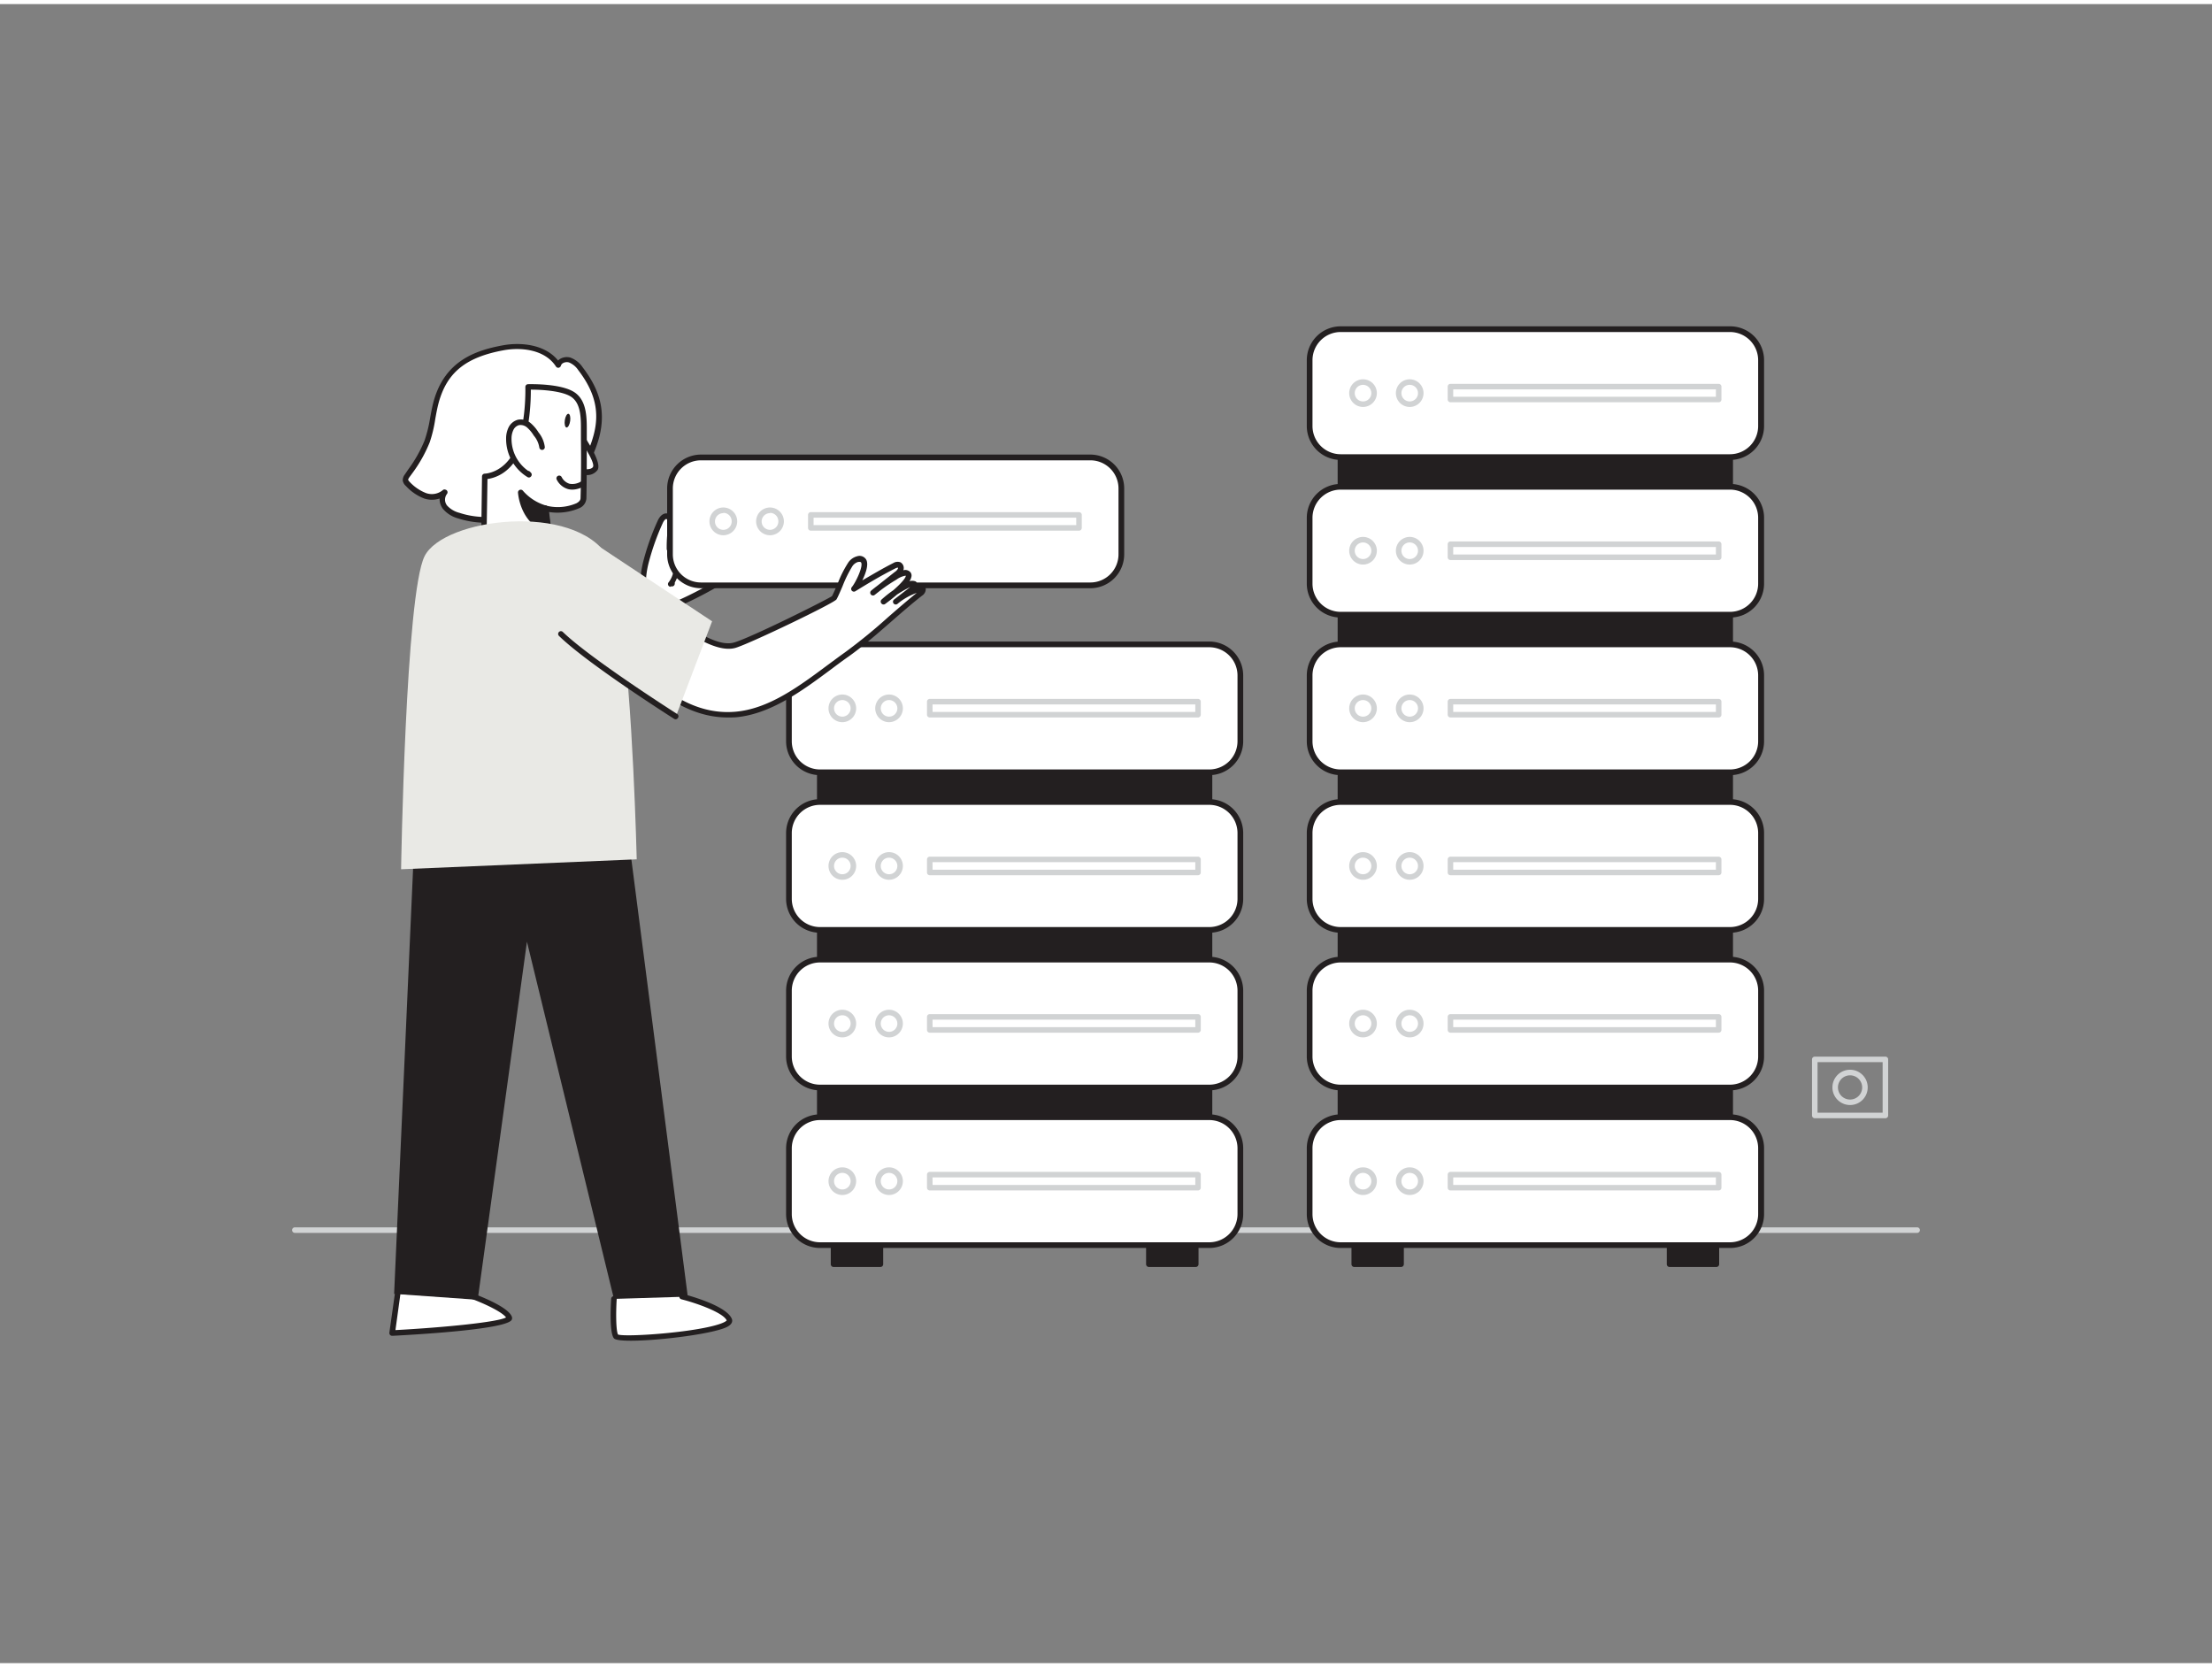 <svg id="_160_data_arranging_flatline" data-name="#160_data_arranging_flatline" xmlns="http://www.w3.org/2000/svg" viewBox="0 0 400 300" width="406" height="306" class="illustration styles_illustrationTablet__1DWOa"><rect x="0" y="0" width="400" height="300" fill="#808080" stroke="none"/><path d="M346.68,222.2H53.32a.5.5,0,0,1-.5-.5.5.5,0,0,1,.5-.5H346.68a.5.5,0,0,1,.5.5A.5.5,0,0,1,346.68,222.2Z" fill="#d1d3d4"></path><rect x="242.41" y="62.12" width="70.45" height="155.71" fill="#231f20"></rect><path d="M312.86,218.35H242.41a.51.51,0,0,1-.52-.51V62.12a.51.51,0,0,1,.52-.51h70.45a.51.51,0,0,1,.52.51V217.84A.51.51,0,0,1,312.86,218.35Zm-69.93-1h69.41V62.64H242.93Z" fill="#231f20"></path><rect x="236.82" y="58.79" width="81.63" height="23.13" rx="5.61" fill="#fff"></rect><path d="M312.84,82.43H242.43a6.13,6.13,0,0,1-6.12-6.13V64.4a6.13,6.13,0,0,1,6.12-6.13h70.41A6.13,6.13,0,0,1,319,64.4V76.3A6.13,6.13,0,0,1,312.84,82.43ZM242.43,59.3a5.1,5.1,0,0,0-5.09,5.1V76.3a5.1,5.1,0,0,0,5.09,5.1h70.41a5.1,5.1,0,0,0,5.09-5.1V64.4a5.1,5.1,0,0,0-5.09-5.1Z" fill="#231f20"></path><path d="M246.48,72.85a2.5,2.5,0,1,1,2.5-2.5A2.51,2.51,0,0,1,246.48,72.85Zm0-4a1.5,1.5,0,1,0,1.5,1.5A1.51,1.51,0,0,0,246.48,68.85Z" fill="#d1d3d4"></path><path d="M254.92,72.85a2.5,2.5,0,1,1,2.5-2.5A2.5,2.5,0,0,1,254.92,72.85Zm0-4a1.5,1.5,0,1,0,1.5,1.5A1.5,1.5,0,0,0,254.92,68.85Z" fill="#d1d3d4"></path><path d="M310.79,72h-48.5a.5.5,0,0,1-.5-.5V69.17a.5.5,0,0,1,.5-.5h48.5a.5.5,0,0,1,.5.5v2.36A.5.5,0,0,1,310.79,72Zm-48-1h47.5V69.67h-47.5Z" fill="#d1d3d4"></path><rect x="236.82" y="87.29" width="81.63" height="23.13" rx="5.61" fill="#fff"></rect><path d="M312.84,110.93H242.43a6.13,6.13,0,0,1-6.12-6.13V92.9a6.13,6.13,0,0,1,6.12-6.13h70.41A6.13,6.13,0,0,1,319,92.9v11.9A6.13,6.13,0,0,1,312.84,110.93ZM242.43,87.8a5.1,5.1,0,0,0-5.09,5.1v11.9a5.1,5.1,0,0,0,5.09,5.1h70.41a5.1,5.1,0,0,0,5.09-5.1V92.9a5.1,5.1,0,0,0-5.09-5.1Z" fill="#231f20"></path><path d="M246.48,101.35a2.5,2.5,0,1,1,2.5-2.5A2.51,2.51,0,0,1,246.48,101.35Zm0-4a1.5,1.5,0,1,0,1.5,1.5A1.51,1.51,0,0,0,246.48,97.35Z" fill="#d1d3d4"></path><path d="M254.92,101.35a2.5,2.5,0,1,1,2.5-2.5A2.5,2.5,0,0,1,254.92,101.35Zm0-4a1.5,1.5,0,1,0,1.5,1.5A1.5,1.5,0,0,0,254.92,97.35Z" fill="#d1d3d4"></path><path d="M310.79,100.53h-48.5a.5.5,0,0,1-.5-.5V97.67a.5.5,0,0,1,.5-.5h48.5a.5.5,0,0,1,.5.5V100A.5.5,0,0,1,310.79,100.53Zm-48-1h47.5V98.17h-47.5Z" fill="#d1d3d4"></path><rect x="236.82" y="115.79" width="81.63" height="23.13" rx="5.61" fill="#fff"></rect><path d="M312.84,139.43H242.43a6.13,6.13,0,0,1-6.12-6.13V121.4a6.13,6.13,0,0,1,6.12-6.13h70.41A6.13,6.13,0,0,1,319,121.4v11.9A6.13,6.13,0,0,1,312.84,139.43ZM242.43,116.3a5.1,5.1,0,0,0-5.09,5.1v11.9a5.1,5.1,0,0,0,5.09,5.1h70.41a5.1,5.1,0,0,0,5.09-5.1V121.4a5.1,5.1,0,0,0-5.09-5.1Z" fill="#231f20"></path><path d="M246.48,129.85a2.5,2.5,0,1,1,2.5-2.5A2.51,2.51,0,0,1,246.48,129.85Zm0-4a1.5,1.5,0,1,0,1.5,1.5A1.51,1.51,0,0,0,246.48,125.85Z" fill="#d1d3d4"></path><path d="M254.92,129.85a2.5,2.5,0,1,1,2.5-2.5A2.5,2.5,0,0,1,254.92,129.85Zm0-4a1.5,1.5,0,1,0,1.5,1.5A1.5,1.5,0,0,0,254.92,125.85Z" fill="#d1d3d4"></path><path d="M310.79,129h-48.5a.5.5,0,0,1-.5-.5v-2.36a.5.5,0,0,1,.5-.5h48.5a.5.5,0,0,1,.5.5v2.36A.5.5,0,0,1,310.79,129Zm-48-1h47.5v-1.36h-47.5Z" fill="#d1d3d4"></path><rect x="236.82" y="144.28" width="81.63" height="23.13" rx="5.61" fill="#fff"></rect><path d="M312.84,167.93H242.43a6.13,6.13,0,0,1-6.12-6.13V149.9a6.13,6.13,0,0,1,6.12-6.13h70.41A6.13,6.13,0,0,1,319,149.9v11.9A6.13,6.13,0,0,1,312.84,167.93ZM242.43,144.8a5.1,5.1,0,0,0-5.09,5.1v11.9a5.1,5.1,0,0,0,5.09,5.1h70.41a5.1,5.1,0,0,0,5.09-5.1V149.9a5.1,5.1,0,0,0-5.09-5.1Z" fill="#231f20"></path><path d="M246.48,158.35a2.5,2.5,0,1,1,2.5-2.5A2.51,2.51,0,0,1,246.48,158.35Zm0-4a1.5,1.5,0,1,0,1.5,1.5A1.51,1.51,0,0,0,246.48,154.35Z" fill="#d1d3d4"></path><path d="M254.92,158.35a2.5,2.5,0,1,1,2.5-2.5A2.5,2.5,0,0,1,254.92,158.35Zm0-4a1.5,1.5,0,1,0,1.5,1.5A1.5,1.5,0,0,0,254.92,154.35Z" fill="#d1d3d4"></path><path d="M310.79,157.53h-48.5a.5.5,0,0,1-.5-.5v-2.36a.5.5,0,0,1,.5-.5h48.5a.5.5,0,0,1,.5.5V157A.5.5,0,0,1,310.79,157.53Zm-48-1h47.5v-1.36h-47.5Z" fill="#d1d3d4"></path><rect x="236.82" y="172.78" width="81.63" height="23.13" rx="5.61" fill="#fff"></rect><path d="M312.84,196.43H242.43a6.13,6.13,0,0,1-6.12-6.13V178.4a6.13,6.13,0,0,1,6.12-6.13h70.41A6.13,6.13,0,0,1,319,178.4v11.9A6.13,6.13,0,0,1,312.84,196.43ZM242.43,173.3a5.1,5.1,0,0,0-5.09,5.1v11.9a5.1,5.1,0,0,0,5.09,5.1h70.41a5.1,5.1,0,0,0,5.09-5.1V178.4a5.1,5.1,0,0,0-5.09-5.1Z" fill="#231f20"></path><path d="M246.48,186.85a2.5,2.5,0,1,1,2.5-2.5A2.51,2.51,0,0,1,246.48,186.85Zm0-4a1.5,1.5,0,1,0,1.5,1.5A1.51,1.51,0,0,0,246.48,182.85Z" fill="#d1d3d4"></path><path d="M254.92,186.85a2.5,2.5,0,1,1,2.5-2.5A2.5,2.5,0,0,1,254.92,186.85Zm0-4a1.5,1.5,0,1,0,1.5,1.5A1.5,1.5,0,0,0,254.92,182.85Z" fill="#d1d3d4"></path><path d="M310.79,186h-48.5a.5.5,0,0,1-.5-.5v-2.36a.5.5,0,0,1,.5-.5h48.5a.5.5,0,0,1,.5.5v2.36A.5.5,0,0,1,310.79,186Zm-48-1h47.5v-1.36h-47.5Z" fill="#d1d3d4"></path><rect x="236.82" y="201.28" width="81.63" height="23.13" rx="5.61" fill="#fff"></rect><path d="M312.84,224.93H242.43a6.13,6.13,0,0,1-6.12-6.13V206.9a6.13,6.13,0,0,1,6.12-6.13h70.41A6.13,6.13,0,0,1,319,206.9v11.9A6.13,6.13,0,0,1,312.84,224.93ZM242.43,201.8a5.1,5.1,0,0,0-5.09,5.1v11.9a5.1,5.1,0,0,0,5.09,5.1h70.41a5.1,5.1,0,0,0,5.09-5.1V206.9a5.1,5.1,0,0,0-5.09-5.1Z" fill="#231f20"></path><path d="M246.48,215.35a2.5,2.5,0,1,1,2.5-2.5A2.51,2.51,0,0,1,246.48,215.35Zm0-4a1.5,1.5,0,1,0,1.5,1.5A1.51,1.51,0,0,0,246.48,211.35Z" fill="#d1d3d4"></path><path d="M254.92,215.35a2.5,2.5,0,1,1,2.5-2.5A2.5,2.5,0,0,1,254.92,215.35Zm0-4a1.5,1.5,0,1,0,1.5,1.5A1.5,1.5,0,0,0,254.92,211.35Z" fill="#d1d3d4"></path><path d="M310.79,214.53h-48.5a.5.5,0,0,1-.5-.5v-2.36a.5.5,0,0,1,.5-.5h48.5a.5.5,0,0,1,.5.5V214A.5.5,0,0,1,310.79,214.53Zm-48-1h47.5v-1.36h-47.5Z" fill="#d1d3d4"></path><rect x="244.9" y="224.41" width="8.45" height="3.44" fill="#231f20"></rect><path d="M253.35,228.37H244.9a.51.51,0,0,1-.51-.51v-3.45a.51.51,0,0,1,.51-.51h8.45a.51.51,0,0,1,.51.51v3.45A.51.51,0,0,1,253.35,228.37Zm-7.93-1h7.41v-2.41h-7.41Z" fill="#231f20"></path><rect x="301.92" y="224.41" width="8.45" height="3.44" fill="#231f20"></rect><path d="M310.37,228.37h-8.45a.51.51,0,0,1-.51-.51v-3.45a.51.51,0,0,1,.51-.51h8.45a.51.51,0,0,1,.51.51v3.45A.51.51,0,0,1,310.37,228.37Zm-7.93-1h7.41v-2.41h-7.41Z" fill="#231f20"></path><rect x="148.25" y="121.27" width="70.45" height="96.57" fill="#231f20"></rect><path d="M218.7,218.35H148.25a.51.51,0,0,1-.51-.51V121.27a.51.51,0,0,1,.51-.52H218.7a.52.52,0,0,1,.52.52v96.57A.51.51,0,0,1,218.7,218.35Zm-69.93-1h69.42V121.79H148.77Z" fill="#231f20"></path><rect x="142.66" y="115.79" width="81.63" height="23.13" rx="5.61" fill="#fff"></rect><path d="M218.68,139.43h-70.4a6.14,6.14,0,0,1-6.13-6.13V121.4a6.14,6.14,0,0,1,6.13-6.13h70.4a6.14,6.14,0,0,1,6.13,6.13v11.9A6.14,6.14,0,0,1,218.68,139.43Zm-70.4-23.13a5.11,5.11,0,0,0-5.1,5.1v11.9a5.11,5.11,0,0,0,5.1,5.1h70.4a5.11,5.11,0,0,0,5.1-5.1V121.4a5.11,5.11,0,0,0-5.1-5.1Z" fill="#231f20"></path><path d="M152.32,129.85a2.5,2.5,0,1,1,2.5-2.5A2.5,2.5,0,0,1,152.32,129.85Zm0-4a1.5,1.5,0,1,0,1.5,1.5A1.5,1.5,0,0,0,152.32,125.85Z" fill="#d1d3d4"></path><path d="M160.77,129.85a2.5,2.5,0,1,1,2.5-2.5A2.51,2.51,0,0,1,160.77,129.85Zm0-4a1.5,1.5,0,1,0,1.5,1.5A1.51,1.51,0,0,0,160.77,125.85Z" fill="#d1d3d4"></path><path d="M216.64,129H168.13a.5.5,0,0,1-.5-.5v-2.36a.5.5,0,0,1,.5-.5h48.51a.5.5,0,0,1,.5.5v2.36A.51.51,0,0,1,216.64,129Zm-48-1h47.51v-1.36H168.63Z" fill="#d1d3d4"></path><rect x="142.66" y="144.28" width="81.63" height="23.13" rx="5.61" fill="#fff"></rect><path d="M218.68,167.93h-70.4a6.14,6.14,0,0,1-6.13-6.13V149.9a6.14,6.14,0,0,1,6.13-6.13h70.4a6.14,6.14,0,0,1,6.13,6.13v11.9A6.14,6.14,0,0,1,218.68,167.93Zm-70.4-23.13a5.11,5.11,0,0,0-5.1,5.1v11.9a5.11,5.11,0,0,0,5.1,5.1h70.4a5.11,5.11,0,0,0,5.1-5.1V149.9a5.11,5.11,0,0,0-5.1-5.1Z" fill="#231f20"></path><path d="M152.32,158.35a2.5,2.5,0,1,1,2.5-2.5A2.5,2.5,0,0,1,152.32,158.35Zm0-4a1.5,1.5,0,1,0,1.5,1.5A1.5,1.5,0,0,0,152.32,154.35Z" fill="#d1d3d4"></path><path d="M160.77,158.35a2.5,2.5,0,1,1,2.5-2.5A2.51,2.51,0,0,1,160.77,158.35Zm0-4a1.5,1.5,0,1,0,1.5,1.5A1.51,1.51,0,0,0,160.77,154.35Z" fill="#d1d3d4"></path><path d="M216.64,157.53H168.13a.5.5,0,0,1-.5-.5v-2.36a.5.5,0,0,1,.5-.5h48.51a.5.5,0,0,1,.5.5V157A.51.51,0,0,1,216.64,157.53Zm-48-1h47.51v-1.36H168.63Z" fill="#d1d3d4"></path><rect x="142.66" y="172.78" width="81.63" height="23.13" rx="5.61" fill="#fff"></rect><path d="M218.68,196.43h-70.4a6.14,6.14,0,0,1-6.13-6.13V178.4a6.14,6.14,0,0,1,6.13-6.13h70.4a6.14,6.14,0,0,1,6.13,6.13v11.9A6.14,6.14,0,0,1,218.68,196.43Zm-70.4-23.13a5.11,5.11,0,0,0-5.1,5.1v11.9a5.11,5.11,0,0,0,5.1,5.1h70.4a5.11,5.11,0,0,0,5.1-5.1V178.4a5.11,5.11,0,0,0-5.1-5.1Z" fill="#231f20"></path><path d="M152.32,186.85a2.5,2.5,0,1,1,2.5-2.5A2.5,2.5,0,0,1,152.32,186.85Zm0-4a1.5,1.5,0,1,0,1.5,1.5A1.5,1.5,0,0,0,152.32,182.85Z" fill="#d1d3d4"></path><path d="M160.77,186.85a2.5,2.5,0,1,1,2.5-2.5A2.51,2.51,0,0,1,160.77,186.85Zm0-4a1.5,1.5,0,1,0,1.5,1.5A1.51,1.51,0,0,0,160.77,182.85Z" fill="#d1d3d4"></path><path d="M216.64,186H168.13a.5.5,0,0,1-.5-.5v-2.36a.5.5,0,0,1,.5-.5h48.51a.5.5,0,0,1,.5.5v2.36A.51.51,0,0,1,216.64,186Zm-48-1h47.51v-1.36H168.63Z" fill="#d1d3d4"></path><rect x="142.66" y="201.28" width="81.63" height="23.13" rx="5.61" fill="#fff"></rect><path d="M218.68,224.93h-70.4a6.14,6.14,0,0,1-6.13-6.13V206.9a6.14,6.14,0,0,1,6.13-6.13h70.4a6.14,6.14,0,0,1,6.13,6.13v11.9A6.14,6.14,0,0,1,218.68,224.93Zm-70.4-23.13a5.11,5.11,0,0,0-5.1,5.1v11.9a5.11,5.11,0,0,0,5.1,5.1h70.4a5.11,5.11,0,0,0,5.1-5.1V206.9a5.11,5.11,0,0,0-5.1-5.1Z" fill="#231f20"></path><path d="M152.32,215.35a2.5,2.5,0,1,1,2.5-2.5A2.5,2.5,0,0,1,152.32,215.35Zm0-4a1.5,1.5,0,1,0,1.5,1.5A1.5,1.5,0,0,0,152.32,211.35Z" fill="#d1d3d4"></path><path d="M160.77,215.35a2.5,2.5,0,1,1,2.5-2.5A2.51,2.51,0,0,1,160.77,215.35Zm0-4a1.5,1.5,0,1,0,1.5,1.5A1.51,1.51,0,0,0,160.77,211.35Z" fill="#d1d3d4"></path><path d="M216.64,214.53H168.13a.5.5,0,0,1-.5-.5v-2.36a.5.5,0,0,1,.5-.5h48.51a.5.5,0,0,1,.5.5V214A.51.51,0,0,1,216.64,214.53Zm-48-1h47.51v-1.36H168.63Z" fill="#d1d3d4"></path><rect x="150.74" y="224.41" width="8.45" height="3.44" fill="#231f20"></rect><path d="M159.19,228.37h-8.45a.51.51,0,0,1-.51-.51v-3.45a.51.51,0,0,1,.51-.51h8.45a.51.51,0,0,1,.52.51v3.45A.51.51,0,0,1,159.19,228.37Zm-7.93-1h7.42v-2.41h-7.42Z" fill="#231f20"></path><rect x="207.76" y="224.41" width="8.45" height="3.44" fill="#231f20"></rect><path d="M216.21,228.37h-8.45a.51.51,0,0,1-.51-.51v-3.45a.51.51,0,0,1,.51-.51h8.45a.51.51,0,0,1,.52.51v3.45A.51.51,0,0,1,216.21,228.37Zm-7.93-1h7.42v-2.41h-7.42Z" fill="#231f20"></path><path d="M340.94,201.47H328.17a.51.51,0,0,1-.5-.5V190.83a.5.5,0,0,1,.5-.5h12.77a.5.5,0,0,1,.5.5V201A.5.5,0,0,1,340.94,201.47Zm-12.27-1h11.77v-9.14H328.67Z" fill="#d1d3d4"></path><path d="M334.56,199.08a3.19,3.19,0,1,1,3.18-3.18A3.18,3.18,0,0,1,334.56,199.08Zm0-5.37a2.19,2.19,0,1,0,2.18,2.19A2.19,2.19,0,0,0,334.56,193.71Z" fill="#d1d3d4"></path><path d="M105,65.93A4.1,4.1,0,0,0,103,64.34a1.64,1.64,0,0,0-2.08.94c-2-3.12-6.34-3.82-10-3.15-6.1,1.13-10.37,3.49-12.11,9.78-.65,2.37-.78,4.88-1.62,7.19a29.86,29.86,0,0,1-3.62,6.22,1.2,1.2,0,0,0-.28.75,1.14,1.14,0,0,0,.43.69,8.12,8.12,0,0,0,3.12,2.14,3.52,3.52,0,0,0,3.56-.64,2.18,2.18,0,0,0,0,2.71,4.89,4.89,0,0,0,2.46,1.54c6.11,2,13.68-.08,18.47-4.17a20.47,20.47,0,0,0,6.4-10.27C109,73.49,107.88,69.73,105,65.93Z" fill="#fff"></path><path d="M88,93.79a16.52,16.52,0,0,1-5.21-.8,5.44,5.44,0,0,1-2.7-1.72,3,3,0,0,1-.6-1.86,4.45,4.45,0,0,1-2.77,0,8.74,8.74,0,0,1-3.31-2.26,1.66,1.66,0,0,1-.58-1,1.71,1.71,0,0,1,.36-1.07l.64-.94a24.36,24.36,0,0,0,2.93-5.18,24.23,24.23,0,0,0,1-4c.18-1,.37-2.08.65-3.11,2-7.27,7.45-9.21,12.5-10.14,3.22-.6,7.65-.2,10,2.74a2.29,2.29,0,0,1,.43-.32,2.39,2.39,0,0,1,1.83-.2,4.59,4.59,0,0,1,2.2,1.76c3.23,4.21,4.14,8.09,3,12.58a21.08,21.08,0,0,1-6.56,10.52A21.76,21.76,0,0,1,88,93.79Zm-7.56-6a.52.52,0,0,1,.35.14.51.51,0,0,1,0,.7,1.7,1.7,0,0,0,.08,2.07A4.53,4.53,0,0,0,83.1,92c5.59,1.87,13,.19,18-4.08a20.07,20.07,0,0,0,6.25-10c1.11-4.16.25-7.77-2.77-11.71h0a3.71,3.71,0,0,0-1.69-1.41,1.44,1.44,0,0,0-1.06.11.79.79,0,0,0-.4.48.52.52,0,0,1-.41.37.49.49,0,0,1-.49-.23c-2-3.09-6.33-3.51-9.47-2.93-6.82,1.26-10.21,4-11.72,9.43-.27,1-.45,2-.63,3a24.17,24.17,0,0,1-1,4.2,25.09,25.09,0,0,1-3,5.4L74,85.6c-.07.12-.21.32-.19.42s.18.29.28.39a8.06,8.06,0,0,0,2.92,2,3.1,3.1,0,0,0,3.06-.52A.49.49,0,0,1,80.43,87.76Z" fill="#231f20"></path><path d="M104.69,77.71s3.61,5.19,2.92,6.3-3.11.45-3.11.45" fill="#fff"></path><path d="M106,85.16a6.59,6.59,0,0,1-1.61-.22.5.5,0,0,1,.27-1c.67.18,2.18.37,2.56-.23s-1.13-3.19-2.91-5.75a.5.5,0,0,1,.12-.7.51.51,0,0,1,.7.12c1.14,1.65,3.72,5.6,2.93,6.86A2.3,2.3,0,0,1,106,85.16Z" fill="#231f20"></path><path d="M103.77,70.75c2.27,1.76,1.72,5.61,1.76,8.1.06,3.51,0,7-.07,10.52-.06,2.23-5.82,2.41-6.85,1.77l1.12,8.76s-2.75.83-7.44-1.21-4.77-3.13-4.77-3.13l.14-10.15s3.8-.06,5.94-4.64,1.87-11.54,1.87-11.54S101.56,69,103.77,70.75Z" fill="#fff"></path><path d="M98.15,100.57a15.43,15.43,0,0,1-6.06-1.42c-4.49-2-5-3.14-5.06-3.56l.13-10.18a.51.51,0,0,1,.49-.5c.14,0,3.53-.13,5.5-4.35C95.21,76.13,95,69.31,95,69.24a.54.54,0,0,1,.14-.36.51.51,0,0,1,.35-.15c.25,0,6.29-.18,8.62,1.63h0c2.08,1.61,2,4.68,2,7.14,0,.48,0,.93,0,1.34,0,3.51,0,7.06-.07,10.55a2.06,2.06,0,0,1-1.28,1.76,10,10,0,0,1-5.47.7l1,8a.5.5,0,0,1-.35.54A6.15,6.15,0,0,1,98.15,100.57ZM88,95.48c.09.18.76,1.14,4.46,2.75a12.83,12.83,0,0,0,6.68,1.27l-1-8.29a.49.49,0,0,1,.75-.49,8.47,8.47,0,0,0,5.33-.45c.5-.26.75-.57.76-.91.1-3.48.12-7,.07-10.5,0-.43,0-.89,0-1.38,0-2.24.11-5-1.58-6.33-1.54-1.21-5.54-1.44-7.48-1.43C96,71.43,95.9,77,94.05,81s-4.74,4.71-5.9,4.88Z" fill="#231f20"></path><path d="M105.31,86.76s-2.67,1.74-4.19-1" fill="#fff"></path><path d="M103.49,87.8a3.18,3.18,0,0,1-.74-.09A3.32,3.32,0,0,1,100.68,86a.5.5,0,0,1,.88-.48A2.37,2.37,0,0,0,103,86.74a3,3,0,0,0,2.05-.4.49.49,0,0,1,.69.15.5.5,0,0,1-.14.69A4.27,4.27,0,0,1,103.49,87.8Z" fill="#231f20"></path><path d="M98,80.12a4.85,4.85,0,0,0-1-2.38,7,7,0,0,0-1.31-1.56,2.26,2.26,0,0,0-1.9-.53,2.15,2.15,0,0,0-1.35,1.12,4,4,0,0,0-.4,1.75,7.56,7.56,0,0,0,3.63,6.59l-.19-.21" fill="#fff"></path><path d="M95.66,85.61a.59.59,0,0,1-.26-.07,8.08,8.08,0,0,1-3.88-7,4.53,4.53,0,0,1,.45-2,2.65,2.65,0,0,1,1.68-1.38,2.74,2.74,0,0,1,2.33.63,7.28,7.28,0,0,1,1.41,1.67,5.2,5.2,0,0,1,1.13,2.64.5.5,0,0,1-.48.52.52.52,0,0,1-.52-.48,4.36,4.36,0,0,0-1-2.12,6.27,6.27,0,0,0-1.2-1.45,1.79,1.79,0,0,0-1.48-.43,1.61,1.61,0,0,0-1,.86,3.51,3.51,0,0,0-.34,1.54,7.06,7.06,0,0,0,3,5.86.51.51,0,0,1,.33.15l.2.21a.49.49,0,0,1,0,.65A.5.5,0,0,1,95.66,85.61Z" fill="#231f20"></path><path d="M98.61,91.14a9.34,9.34,0,0,1-4.44-2.86s.33,5.33,4.94,6.76Z" fill="#231f20"></path><path d="M99.11,95.54a.39.39,0,0,1-.15,0c-4.89-1.52-5.28-7-5.29-7.21a.5.5,0,0,1,.9-.32,8.79,8.79,0,0,0,4.18,2.67.52.52,0,0,1,.36.42L99.6,95a.51.51,0,0,1-.17.45A.54.54,0,0,1,99.11,95.54ZM95,89.81a6.75,6.75,0,0,0,3.55,4.47l-.35-2.76A10.9,10.9,0,0,1,95,89.81Z" fill="#231f20"></path><ellipse cx="102.63" cy="75.33" rx="1.25" ry="0.49" transform="translate(13.42 166.16) rotate(-81.8)" fill="#231f20"></ellipse><path d="M121.15,109c-2.38.92-3.62-.42-4.63-3.73a5,5,0,0,1-.16-1.81,18.28,18.28,0,0,1,.48-2.64,45.33,45.33,0,0,1,2.52-7.09c.25-.58.74-1.27,1.33-1.07s.59.84.58,1.37c0,1.5-.25,3-.21,4.51,3.16-.81,5.14-4.15,8.14-4.86.85-.21,1.89-.27,2,.83.11,1.35-2.34,2.41-3.15,3.12a9.82,9.82,0,0,1,3.09-1.81,2,2,0,0,1,1-.16.79.79,0,0,1,.68.68,1.07,1.07,0,0,1-.36.74,9.59,9.59,0,0,1-1.55,1.44,3.89,3.89,0,0,1,2.19-1.29,1.13,1.13,0,0,1,1.2.32c.35.58-.32,1.22-.91,1.55a3.47,3.47,0,0,1,1.64-.81,1.2,1.2,0,0,1,1.37.93,1.63,1.63,0,0,1-.65,1.22C132.64,103.49,125.15,107.44,121.15,109Z" fill="#fff"></path><path d="M119.82,109.77a2.71,2.71,0,0,1-1.2-.27c-1.08-.53-1.88-1.79-2.58-4.1a5.41,5.41,0,0,1-.18-2,18.64,18.64,0,0,1,.49-2.72,44.65,44.65,0,0,1,2.55-7.18c.46-1.08,1.21-1.59,1.95-1.34.44.15,1,.59.92,1.85,0,.65-.06,1.29-.11,1.94s-.09,1.25-.11,1.87a13.06,13.06,0,0,0,3.34-2.18,11,11,0,0,1,4.2-2.48,2.52,2.52,0,0,1,2,.16,1.46,1.46,0,0,1,.56,1.12,1.55,1.55,0,0,1-.09.71,1.77,1.77,0,0,1,.65,0,1.29,1.29,0,0,1,1.09,1.15,1,1,0,0,1,0,.38,1.46,1.46,0,0,1,1.46.59,1.17,1.17,0,0,1,.16.51H135a1.94,1.94,0,0,1,1.4.41,1.42,1.42,0,0,1,.53,1,2.09,2.09,0,0,1-.79,1.62c-3.2,3.15-10.77,7.12-14.78,8.67h0A4.27,4.27,0,0,1,119.82,109.77Zm1.33-.79h0Zm-.66-15.87c-.19,0-.48.34-.67.8a43.57,43.57,0,0,0-2.49,7,16.21,16.21,0,0,0-.47,2.56,4.57,4.57,0,0,0,.13,1.63c.61,2,1.27,3.1,2.07,3.49a2.34,2.34,0,0,0,1.91-.08h0c4-1.55,11.45-5.52,14.43-8.45.23-.22.53-.55.5-.83a.41.41,0,0,0-.17-.29.94.94,0,0,0-.65-.19,2.35,2.35,0,0,0-.89.37,4.22,4.22,0,0,1-.55.39.5.5,0,0,1-.54-.84l.48-.35a.94.94,0,0,0,.31-.41.18.18,0,0,0,0-.13c-.07-.12-.35-.15-.67-.09a3.38,3.38,0,0,0-1,.39,12.11,12.11,0,0,1-1,.81.52.52,0,0,1-.67-.05.5.5,0,0,1,0-.67,4.18,4.18,0,0,1,1-.89c.18-.18.36-.36.53-.56s.24-.27.23-.39-.13-.18-.27-.21a1.81,1.81,0,0,0-.76.14,12.17,12.17,0,0,0-1.17.51c-.3.22-.62.43-.92.62a9.73,9.73,0,0,0-.85.59.5.5,0,0,1-.65-.76,10.45,10.45,0,0,1,1.88-1.29c.6-.44,1.14-1,1.1-1.41a.48.48,0,0,0-.16-.39c-.11-.08-.41-.18-1.2,0a10.13,10.13,0,0,0-3.8,2.29A11.72,11.72,0,0,1,121.18,99a.48.48,0,0,1-.43-.09.47.47,0,0,1-.19-.38,25.86,25.86,0,0,1,.1-2.65c0-.63.1-1.25.11-1.88s-.08-.83-.24-.88Z" fill="#231f20"></path><path d="M121.21,98.66a5,5,0,0,1,.09,6.21l.31,0" fill="#fff"></path><path d="M121.3,105.37a.49.49,0,0,1-.39-.81,4.48,4.48,0,0,0-.08-5.57.51.51,0,0,1,0-.71.49.49,0,0,1,.7,0,5.55,5.55,0,0,1,.49,6.32.48.48,0,0,1,0,.18.5.5,0,0,1-.47.52l-.31,0Z" fill="#231f20"></path><rect x="121.15" y="81.98" width="81.63" height="23.13" rx="5.61" fill="#fff"></rect><path d="M197.17,105.63H126.76a6.13,6.13,0,0,1-6.12-6.13V87.59a6.13,6.13,0,0,1,6.12-6.13h70.41a6.13,6.13,0,0,1,6.12,6.13V99.5A6.13,6.13,0,0,1,197.17,105.63ZM126.76,82.5a5.09,5.09,0,0,0-5.09,5.09V99.5a5.09,5.09,0,0,0,5.09,5.09h70.41a5.09,5.09,0,0,0,5.09-5.09V87.59a5.09,5.09,0,0,0-5.09-5.09Z" fill="#231f20"></path><path d="M130.81,96.05a2.51,2.51,0,1,1,2.5-2.51A2.52,2.52,0,0,1,130.81,96.05Zm0-4a1.51,1.51,0,1,0,1.5,1.5A1.51,1.51,0,0,0,130.81,92Z" fill="#d1d3d4"></path><path d="M139.25,96.05a2.51,2.51,0,1,1,2.5-2.51A2.51,2.51,0,0,1,139.25,96.05Zm0-4a1.51,1.51,0,1,0,1.5,1.5A1.51,1.51,0,0,0,139.25,92Z" fill="#d1d3d4"></path><path d="M195.12,95.22h-48.5a.5.5,0,0,1-.5-.5V92.37a.5.5,0,0,1,.5-.5h48.5a.5.5,0,0,1,.5.5v2.35A.5.5,0,0,1,195.12,95.22Zm-48-1h47.5V92.87h-47.5Z" fill="#d1d3d4"></path><path d="M71.88,233.23l-1,7.08s21.86-1.14,21.11-2.84-6.92-3.92-6.92-3.92" fill="#fff"></path><path d="M70.91,240.81a.49.49,0,0,1-.37-.16.5.5,0,0,1-.13-.4l1-7.09a.49.49,0,0,1,.56-.42.5.5,0,0,1,.43.56l-.89,6.48c9-.49,18.54-1.45,20-2.29-.79-1.09-4.35-2.69-6.53-3.47a.5.5,0,0,1,.34-.94c.65.23,6.39,2.34,7.2,4.19a.72.72,0,0,1,0,.67c-1,1.63-15.37,2.55-21.49,2.87Z" fill="#231f20"></path><path d="M116.73,106.55s10.83,10.86,16.21,9.33c3.16-.89,17.81-8.24,18-8.54.69-1.18,2.05-5,2.91-6a2.36,2.36,0,0,1,1.28-1c2.78-.49.09,4.52-.63,5.36,2.36-1.47,4.8-2.92,7.3-4.17a1,1,0,0,1,.85-.14.68.68,0,0,1,.25.88,2,2,0,0,1-.67.74l-4.27,3.37a33,33,0,0,1,3.9-2.75c.5-.29,1.89-1.17,2.4-.6.89,1-3.66,4.43-4.44,5a19.26,19.26,0,0,1,4.15-2.91,2,2,0,0,1,1.4-.3c.2.31-.12.69-.42.92L162,108c1.48-1.1,3.12-2.24,5-2.22,0,.31-.24.56-.49.75-4.38,3.43-8.82,7.85-13.36,11.06-6,4.26-12.58,10.18-20.07,10.83-8.89.77-15.4-5.72-21.44-11.37" fill="#fff"></path><path d="M131.59,129c-8,0-14.18-5.77-19.65-10.89l-.71-.67a.5.5,0,0,1,0-.71.49.49,0,0,1,.7,0l.72.67c5.91,5.55,12,11.28,20.34,10.56,6-.52,11.39-4.51,16.58-8.37,1.1-.81,2.18-1.62,3.24-2.37a100,100,0,0,0,7.79-6.36c1.7-1.48,3.45-3,5.18-4.39a11.3,11.3,0,0,0-3.5,2,.5.5,0,0,1-.6-.8l2.91-2.25a3.49,3.49,0,0,0-.39.19,19.35,19.35,0,0,0-2,1.17c-.85.74-1.7,1.37-2.13,1.69a.49.49,0,0,1-.68-.09.5.5,0,0,1,0-.68,20.67,20.67,0,0,1,2.15-1.71c1.45-1.26,2.3-2.28,2.25-2.62,0,0,0,0-.09,0a3.81,3.81,0,0,0-1.59.7,29.46,29.46,0,0,0-2.85,1.91l-1.08.85a.5.5,0,0,1-.63-.78c.36-.3.73-.59,1.1-.87l3.18-2.51a1.56,1.56,0,0,0,.52-.54.26.26,0,0,0,0-.24s-.1,0-.41.14c-2.59,1.29-5.12,2.82-7.26,4.14a.5.5,0,0,1-.64-.09.51.51,0,0,1,0-.66c.65-.76,2.09-3.71,1.68-4.44-.09-.15-.36-.13-.59-.09a1.9,1.9,0,0,0-1,.77,22.29,22.29,0,0,0-1.77,3.6c-.43,1-.81,1.89-1.09,2.38-.4.68-15.78,8.06-18.29,8.78-5.58,1.57-16.24-9-16.69-9.47a.5.5,0,0,1,0-.71.5.5,0,0,1,.7,0c.11.11,10.7,10.65,15.72,9.21,3-.84,16.53-7.6,17.74-8.39.25-.47.61-1.3,1-2.19a20.3,20.3,0,0,1,1.92-3.85A2.77,2.77,0,0,1,155,99.85a1.39,1.39,0,0,1,1.62.58c.51.88-.06,2.5-.69,3.78,1.74-1,3.65-2.15,5.6-3.13a1.49,1.49,0,0,1,1.3-.14,1.18,1.18,0,0,1,.52,1.44,1.25,1.25,0,0,1,1.25.32.94.94,0,0,1,.23.76,2.2,2.2,0,0,1-.37.9,1.79,1.79,0,0,1,1,0,.45.45,0,0,1,.28.2.89.89,0,0,1,.07.88,5.72,5.72,0,0,1,1.11-.11.5.5,0,0,1,.49.46,1.43,1.43,0,0,1-.68,1.19c-1.82,1.42-3.7,3.06-5.52,4.65-2.56,2.23-5.2,4.54-7.86,6.42-1.06.74-2.13,1.54-3.22,2.36-5.06,3.75-10.78,8-17.1,8.56C132.56,129,132.07,129,131.59,129Z" fill="#231f20"></path><polygon points="111.94 137.36 124.47 234.48 111.02 234.14 95.29 169.55 86.38 234.3 71.27 233.23 75.75 132.78 111.94 137.36" fill="#231f20"></polygon><path d="M106,96.52l22.77,15.09-6.55,17.22S94.19,110.27,94,106,106,96.52,106,96.52Z" fill="#E9E9E5"></path><path d="M115.14,154.65s-.72-29.61-2.84-42.48c-.9-5.46-.56-9.29-2.37-12.24-6.07-9.92-29.72-7-33.16-.08s-4.24,56.6-4.24,56.6Z" fill="#E9E9E5"></path><path d="M111,234.14s-.38,5.86.38,6.81,21.42-.76,20.47-3-8.53-4.19-8.53-4.19" fill="#fff"></path><path d="M114.09,241.7c-1.67,0-2.83-.13-3.08-.44-.81-1-.58-5.73-.49-7.15a.5.5,0,1,1,1,.06c-.17,2.64-.12,5.77.24,6.41,1.39.5,14-.36,18.49-1.94,1-.35,1.16-.61,1.16-.61-.62-1.4-5.35-3.1-8.19-3.82a.51.51,0,0,1-.37-.61.5.5,0,0,1,.61-.36c.8.2,7.86,2.06,8.87,4.49.13.29.2.86-.7,1.39C129.48,240.4,119.32,241.7,114.09,241.7Zm-2.3-1.06h0Zm-.08-.08Z" fill="#231f20"></path><path d="M122.17,129.33a.5.5,0,0,1-.26-.08c-.64-.4-15.64-9.94-20.83-15a.5.5,0,0,1,0-.71.49.49,0,0,1,.7,0c5.12,4.94,20.52,14.73,20.67,14.83a.48.48,0,0,1,.16.68A.5.5,0,0,1,122.17,129.33Z" fill="#231f20"></path></svg>
